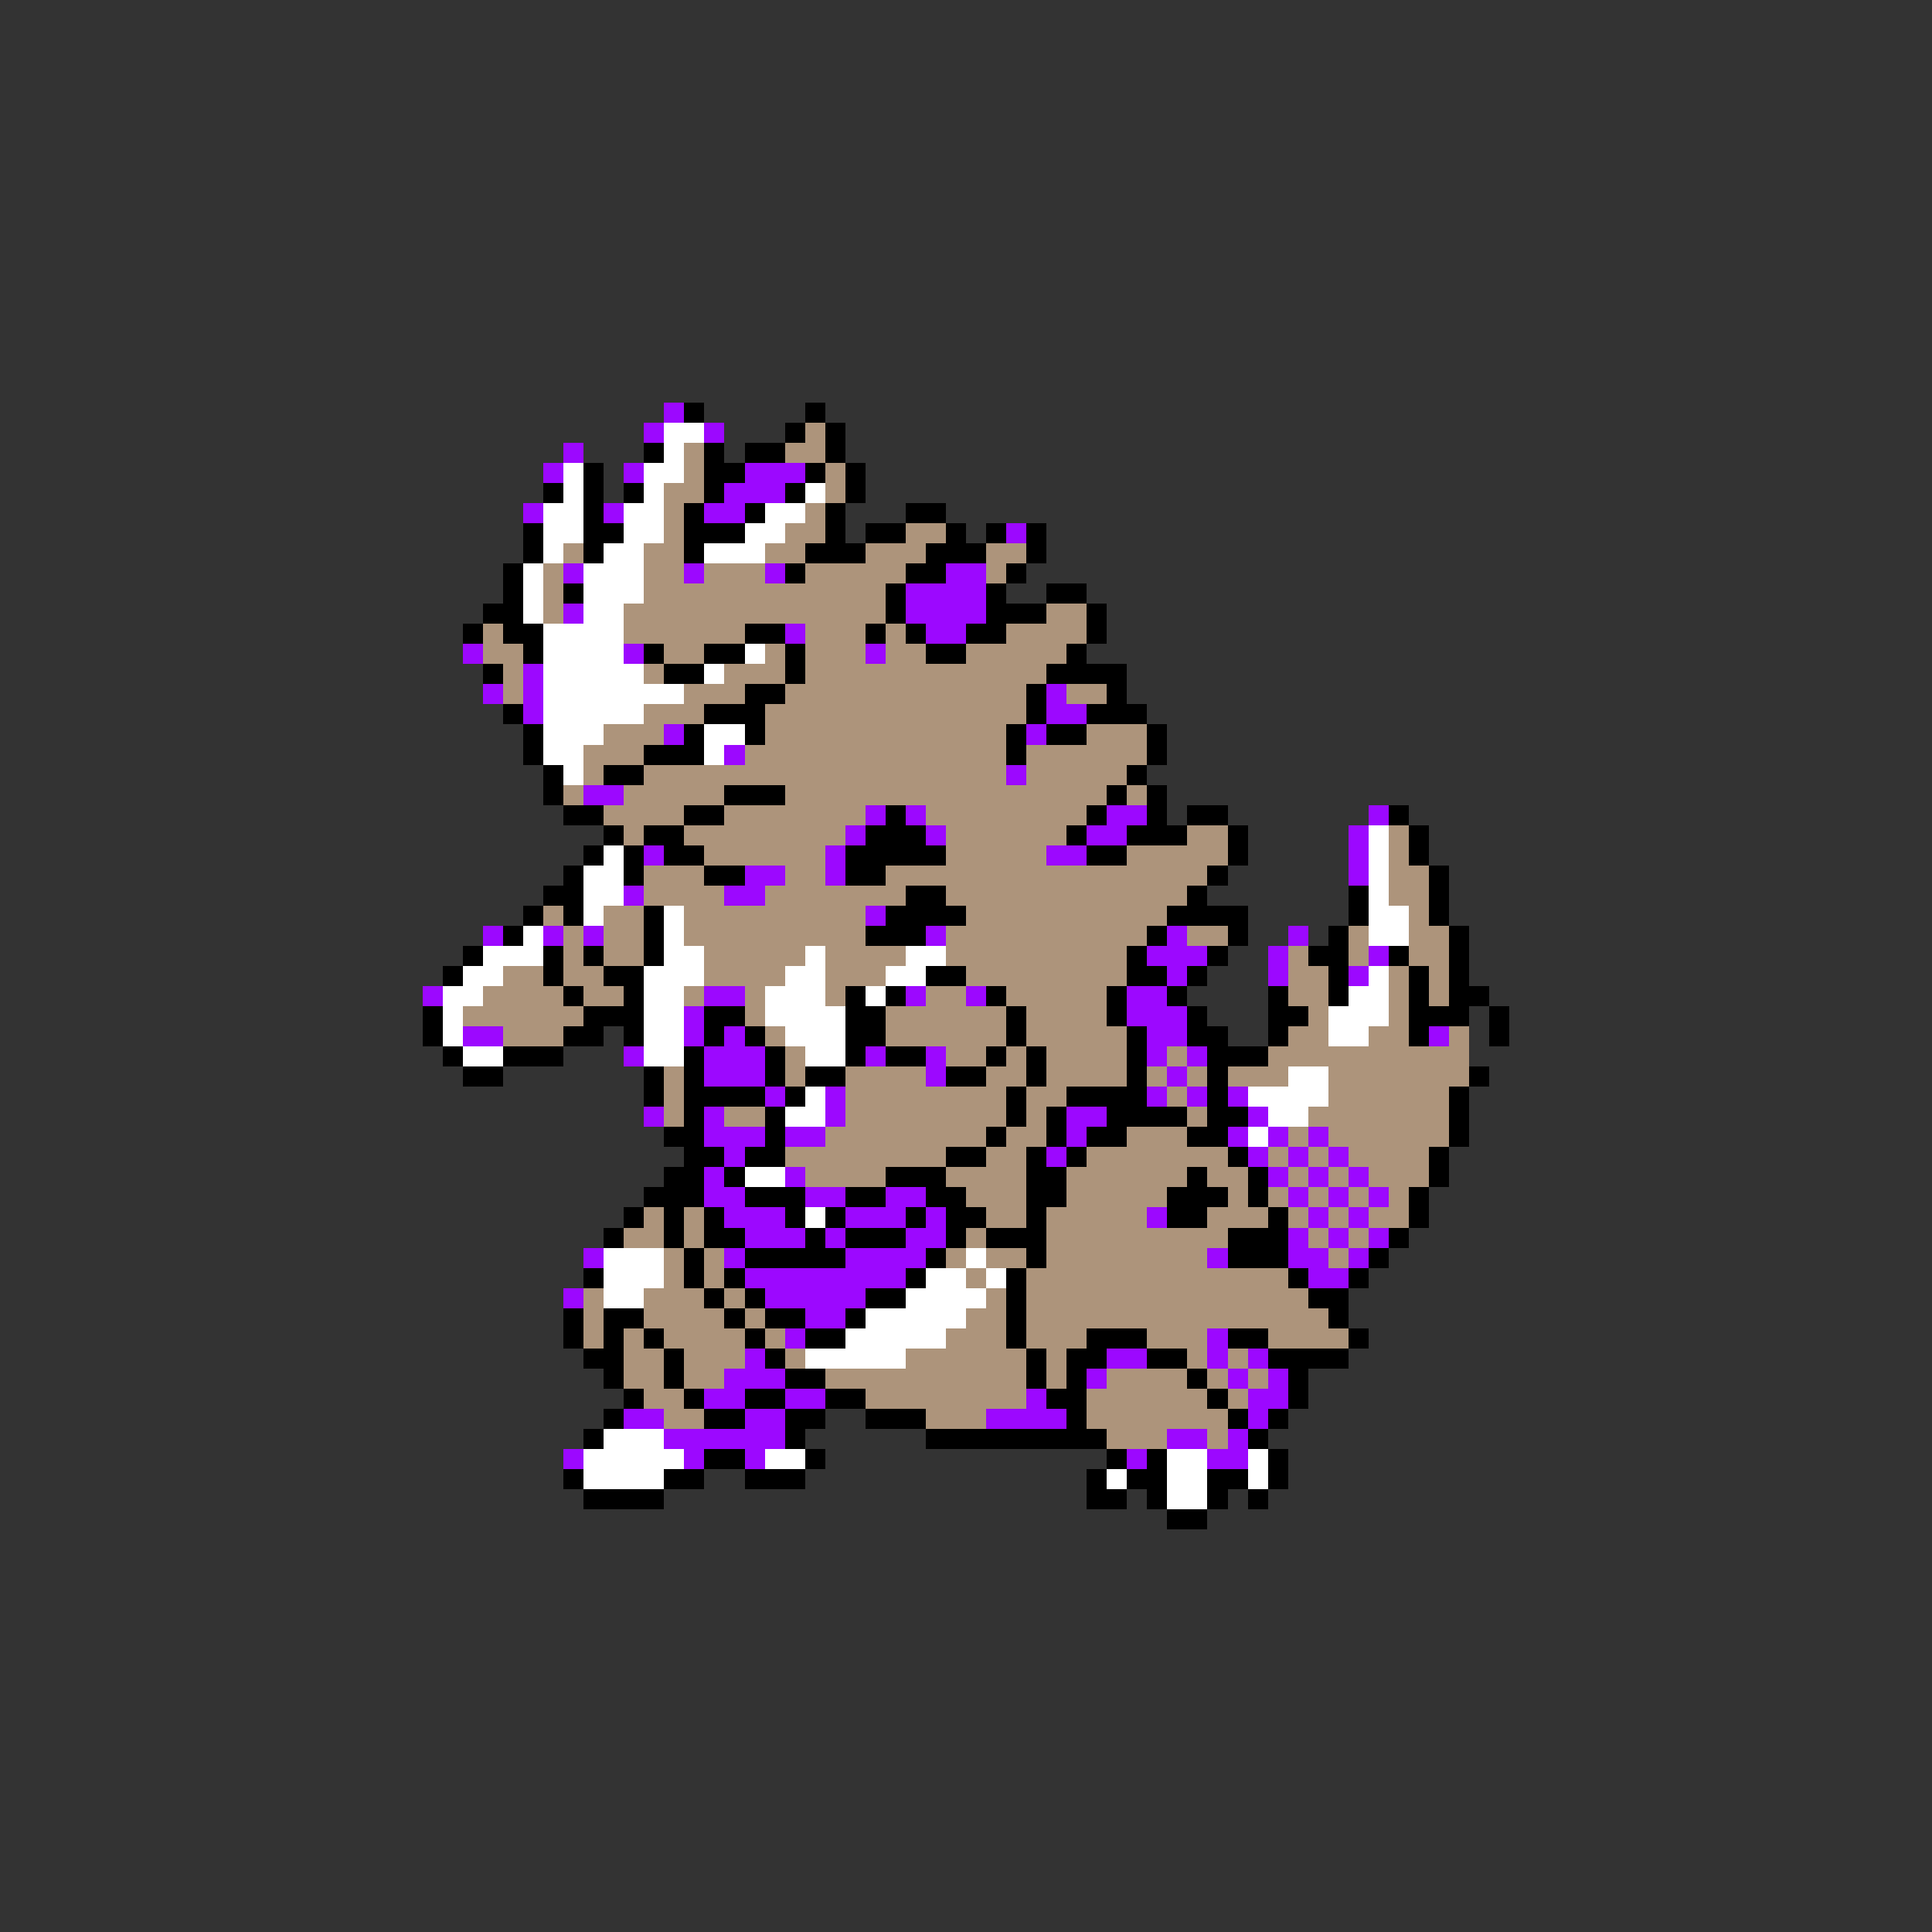 <svg xmlns="http://www.w3.org/2000/svg" viewBox="0 -0.5 96 96" shape-rendering="crispEdges">
<rect x="0" y="-0.5" width="96" height="96" fill="#333333" stroke="none"/>
<path stroke="#9c08ff" d="M33 20h1M32 21h1M35 21h1M28 22h1M27 23h1M31 23h1M37 23h3M36 24h3M26 25h1M30 25h1M35 25h2M50 26h1M28 28h1M34 28h1M38 28h1M47 28h2M45 29h4M28 30h1M45 30h4M39 31h1M46 31h2M23 32h1M31 32h1M43 32h1M26 33h1M24 34h1M26 34h1M52 34h1M26 35h1M52 35h2M33 36h1M51 36h1M36 37h1M50 38h1M29 39h2M43 40h1M45 40h1M55 40h2M68 40h1M42 41h1M46 41h1M54 41h2M67 41h1M32 42h1M41 42h1M52 42h2M67 42h1M37 43h2M41 43h1M67 43h1M31 44h1M36 44h2M43 45h1M24 46h1M27 46h1M29 46h1M46 46h1M58 46h1M64 46h1M57 47h3M63 47h1M68 47h1M58 48h1M63 48h1M67 48h1M21 49h1M35 49h2M45 49h1M48 49h1M56 49h2M34 50h1M56 50h3M23 51h2M34 51h1M36 51h1M57 51h2M71 51h1M31 52h1M35 52h3M43 52h1M46 52h1M57 52h1M59 52h1M35 53h3M46 53h1M58 53h1M38 54h1M41 54h1M57 54h1M59 54h1M61 54h1M32 55h1M35 55h1M41 55h1M53 55h2M62 55h1M35 56h3M39 56h2M53 56h1M61 56h1M63 56h1M65 56h1M36 57h1M52 57h1M62 57h1M64 57h1M66 57h1M35 58h1M39 58h1M63 58h1M65 58h1M67 58h1M35 59h2M40 59h2M44 59h2M64 59h1M66 59h1M68 59h1M36 60h3M42 60h3M46 60h1M57 60h1M65 60h1M67 60h1M37 61h3M41 61h1M45 61h2M64 61h1M66 61h1M68 61h1M29 62h1M36 62h1M42 62h4M60 62h1M64 62h2M67 62h1M37 63h8M65 63h2M28 64h1M38 64h5M40 65h2M39 66h1M60 66h1M37 67h1M55 67h2M60 67h1M62 67h1M36 68h3M54 68h1M61 68h1M63 68h1M35 69h2M39 69h2M51 69h1M62 69h2M31 70h2M37 70h2M49 70h4M62 70h1M33 71h6M58 71h2M61 71h1M28 72h1M34 72h1M37 72h1M56 72h1M60 72h2" />
<path stroke="#000000" d="M34 20h1M40 20h1M39 21h1M41 21h1M32 22h1M35 22h1M37 22h2M41 22h1M29 23h1M35 23h2M40 23h1M42 23h1M27 24h1M29 24h1M31 24h1M35 24h1M39 24h1M42 24h1M29 25h1M34 25h1M37 25h1M41 25h1M45 25h2M26 26h1M29 26h2M34 26h3M41 26h1M43 26h2M47 26h1M49 26h1M51 26h1M26 27h1M29 27h1M34 27h1M40 27h3M46 27h3M51 27h1M25 28h1M39 28h1M45 28h2M50 28h1M25 29h1M28 29h1M44 29h1M49 29h1M52 29h2M24 30h2M44 30h1M49 30h3M54 30h1M23 31h1M25 31h2M37 31h2M43 31h1M45 31h1M48 31h2M54 31h1M26 32h1M32 32h1M35 32h2M39 32h1M46 32h2M53 32h1M24 33h1M33 33h2M39 33h1M52 33h4M37 34h2M51 34h1M55 34h1M25 35h1M35 35h3M51 35h1M54 35h3M26 36h1M34 36h1M37 36h1M50 36h1M52 36h2M57 36h1M26 37h1M32 37h3M50 37h1M57 37h1M27 38h1M30 38h2M56 38h1M27 39h1M36 39h3M55 39h1M57 39h1M28 40h2M34 40h2M44 40h1M54 40h1M57 40h1M59 40h2M69 40h1M30 41h1M32 41h2M43 41h3M53 41h1M56 41h3M61 41h1M70 41h1M29 42h1M31 42h1M33 42h2M42 42h5M54 42h2M61 42h1M70 42h1M28 43h1M31 43h1M35 43h2M42 43h2M60 43h1M71 43h1M27 44h2M45 44h2M59 44h1M67 44h1M71 44h1M26 45h1M28 45h1M32 45h1M44 45h4M58 45h4M67 45h1M71 45h1M25 46h1M32 46h1M43 46h3M57 46h1M61 46h1M66 46h1M72 46h1M23 47h1M27 47h1M29 47h1M32 47h1M56 47h1M60 47h1M65 47h2M69 47h1M72 47h1M22 48h1M27 48h1M30 48h2M46 48h2M56 48h2M59 48h1M66 48h1M70 48h1M72 48h1M28 49h1M31 49h1M42 49h1M44 49h1M49 49h1M55 49h1M58 49h1M63 49h1M66 49h1M70 49h1M72 49h2M21 50h1M29 50h3M35 50h2M42 50h2M50 50h1M55 50h1M59 50h1M63 50h2M70 50h3M74 50h1M21 51h1M28 51h2M31 51h1M35 51h1M37 51h1M42 51h2M50 51h1M56 51h1M59 51h2M63 51h1M70 51h1M74 51h1M22 52h1M25 52h3M34 52h1M38 52h1M42 52h1M44 52h2M49 52h1M51 52h1M56 52h1M60 52h3M23 53h2M32 53h1M34 53h1M38 53h1M40 53h2M47 53h2M51 53h1M56 53h1M60 53h1M73 53h1M32 54h1M34 54h4M39 54h1M50 54h1M53 54h4M60 54h1M72 54h1M34 55h1M38 55h1M50 55h1M52 55h1M55 55h4M60 55h2M72 55h1M33 56h2M38 56h1M49 56h1M52 56h1M54 56h2M59 56h2M72 56h1M34 57h2M37 57h2M47 57h2M51 57h1M53 57h1M61 57h1M71 57h1M33 58h2M36 58h1M44 58h3M51 58h2M59 58h1M62 58h1M71 58h1M32 59h3M37 59h3M42 59h2M46 59h2M51 59h2M58 59h3M62 59h1M70 59h1M31 60h1M33 60h1M35 60h1M39 60h1M41 60h1M45 60h1M47 60h2M51 60h1M58 60h2M63 60h1M70 60h1M30 61h1M33 61h1M35 61h2M40 61h1M42 61h3M47 61h1M49 61h3M61 61h3M69 61h1M34 62h1M37 62h5M46 62h1M51 62h1M61 62h3M68 62h1M29 63h1M34 63h1M36 63h1M45 63h1M50 63h1M64 63h1M67 63h1M35 64h1M37 64h1M43 64h2M50 64h1M65 64h2M28 65h1M30 65h2M36 65h1M38 65h2M42 65h1M50 65h1M66 65h1M28 66h1M30 66h1M32 66h1M37 66h1M40 66h2M50 66h1M54 66h3M61 66h2M67 66h1M29 67h2M33 67h1M38 67h1M51 67h1M53 67h2M57 67h2M63 67h4M30 68h1M33 68h1M39 68h2M51 68h1M53 68h1M59 68h1M64 68h1M31 69h1M34 69h1M37 69h2M41 69h2M52 69h2M60 69h1M64 69h1M30 70h1M35 70h2M39 70h2M43 70h3M53 70h1M61 70h1M63 70h1M29 71h1M39 71h1M46 71h9M62 71h1M35 72h2M40 72h1M55 72h1M57 72h1M63 72h1M28 73h1M33 73h2M37 73h3M54 73h1M56 73h2M60 73h2M63 73h1M29 74h4M54 74h2M57 74h1M60 74h1M62 74h1M58 75h2" />
<path stroke="#ffffff" d="M33 21h2M33 22h1M28 23h1M32 23h2M28 24h1M32 24h1M40 24h1M27 25h2M31 25h2M38 25h2M27 26h2M31 26h2M37 26h2M27 27h1M30 27h2M35 27h3M26 28h1M29 28h3M26 29h1M29 29h3M26 30h1M29 30h2M27 31h4M27 32h4M37 32h1M27 33h5M35 33h1M27 34h7M27 35h5M27 36h3M35 36h2M27 37h2M35 37h1M28 38h1M68 41h1M30 42h1M68 42h1M29 43h2M68 43h1M29 44h2M68 44h1M29 45h1M33 45h1M68 45h2M26 46h1M33 46h1M68 46h2M24 47h3M33 47h2M40 47h1M45 47h2M23 48h2M32 48h3M39 48h2M44 48h2M68 48h1M22 49h2M32 49h2M38 49h3M43 49h1M67 49h2M22 50h1M32 50h2M38 50h4M66 50h3M22 51h1M32 51h2M39 51h3M66 51h2M23 52h2M32 52h2M40 52h2M64 53h2M40 54h1M62 54h4M39 55h2M63 55h2M62 56h1M37 58h2M40 60h1M30 62h3M48 62h1M30 63h3M46 63h2M49 63h1M30 64h2M45 64h4M43 65h5M42 66h5M40 67h5M30 71h3M29 72h5M38 72h2M58 72h2M62 72h1M29 73h4M55 73h1M58 73h2M62 73h1M58 74h2" />
<path stroke="#ad947b" d="M40 21h1M34 22h1M39 22h2M34 23h1M41 23h1M33 24h2M41 24h1M33 25h1M40 25h1M33 26h1M39 26h2M45 26h2M28 27h1M32 27h2M38 27h2M43 27h3M49 27h2M27 28h1M32 28h2M35 28h3M40 28h5M49 28h1M27 29h1M32 29h12M27 30h1M31 30h13M52 30h2M24 31h1M31 31h6M40 31h3M44 31h1M50 31h4M24 32h2M33 32h2M38 32h1M40 32h3M44 32h2M48 32h5M25 33h1M32 33h1M36 33h3M40 33h12M25 34h1M34 34h3M39 34h12M53 34h2M32 35h3M38 35h13M30 36h3M38 36h12M54 36h3M29 37h3M37 37h13M51 37h6M29 38h1M32 38h18M51 38h5M28 39h1M31 39h5M39 39h16M56 39h1M30 40h4M36 40h7M46 40h8M31 41h1M34 41h8M47 41h6M59 41h2M69 41h1M35 42h6M47 42h5M56 42h5M69 42h1M32 43h3M39 43h2M44 43h16M69 43h2M32 44h4M38 44h7M47 44h12M69 44h2M27 45h1M30 45h2M34 45h9M48 45h10M70 45h1M28 46h1M30 46h2M34 46h9M47 46h10M59 46h2M67 46h1M70 46h2M28 47h1M30 47h2M35 47h5M41 47h4M47 47h9M64 47h1M67 47h1M70 47h2M25 48h2M28 48h2M35 48h4M41 48h3M48 48h8M64 48h2M69 48h1M71 48h1M24 49h4M29 49h2M34 49h1M37 49h1M41 49h1M46 49h2M50 49h5M64 49h2M69 49h1M71 49h1M23 50h6M37 50h1M44 50h6M51 50h4M65 50h1M69 50h1M25 51h3M38 51h1M44 51h6M51 51h5M64 51h2M68 51h2M72 51h1M39 52h1M47 52h2M50 52h1M52 52h4M58 52h1M63 52h10M33 53h1M39 53h1M42 53h4M49 53h2M52 53h4M57 53h1M59 53h1M61 53h3M66 53h7M33 54h1M42 54h8M51 54h2M58 54h1M66 54h6M33 55h1M36 55h2M42 55h8M51 55h1M59 55h1M65 55h7M41 56h8M50 56h2M56 56h3M64 56h1M66 56h6M39 57h8M49 57h2M54 57h7M63 57h1M65 57h1M67 57h4M40 58h4M47 58h4M53 58h6M60 58h2M64 58h1M66 58h1M68 58h3M48 59h3M53 59h5M61 59h1M63 59h1M65 59h1M67 59h1M69 59h1M32 60h1M34 60h1M49 60h2M52 60h5M60 60h3M64 60h1M66 60h1M68 60h2M31 61h2M34 61h1M48 61h1M52 61h9M65 61h1M67 61h1M33 62h1M35 62h1M47 62h1M49 62h2M52 62h8M66 62h1M33 63h1M35 63h1M48 63h1M51 63h13M29 64h1M32 64h3M36 64h1M49 64h1M51 64h14M29 65h1M32 65h4M37 65h1M48 65h2M51 65h15M29 66h1M31 66h1M33 66h4M38 66h1M47 66h3M51 66h3M57 66h3M63 66h4M31 67h2M34 67h3M39 67h1M45 67h6M52 67h1M59 67h1M61 67h1M31 68h2M34 68h2M41 68h10M52 68h1M55 68h4M60 68h1M62 68h1M32 69h2M43 69h8M54 69h6M61 69h1M33 70h2M46 70h3M54 70h7M55 71h3M60 71h1" />
</svg>